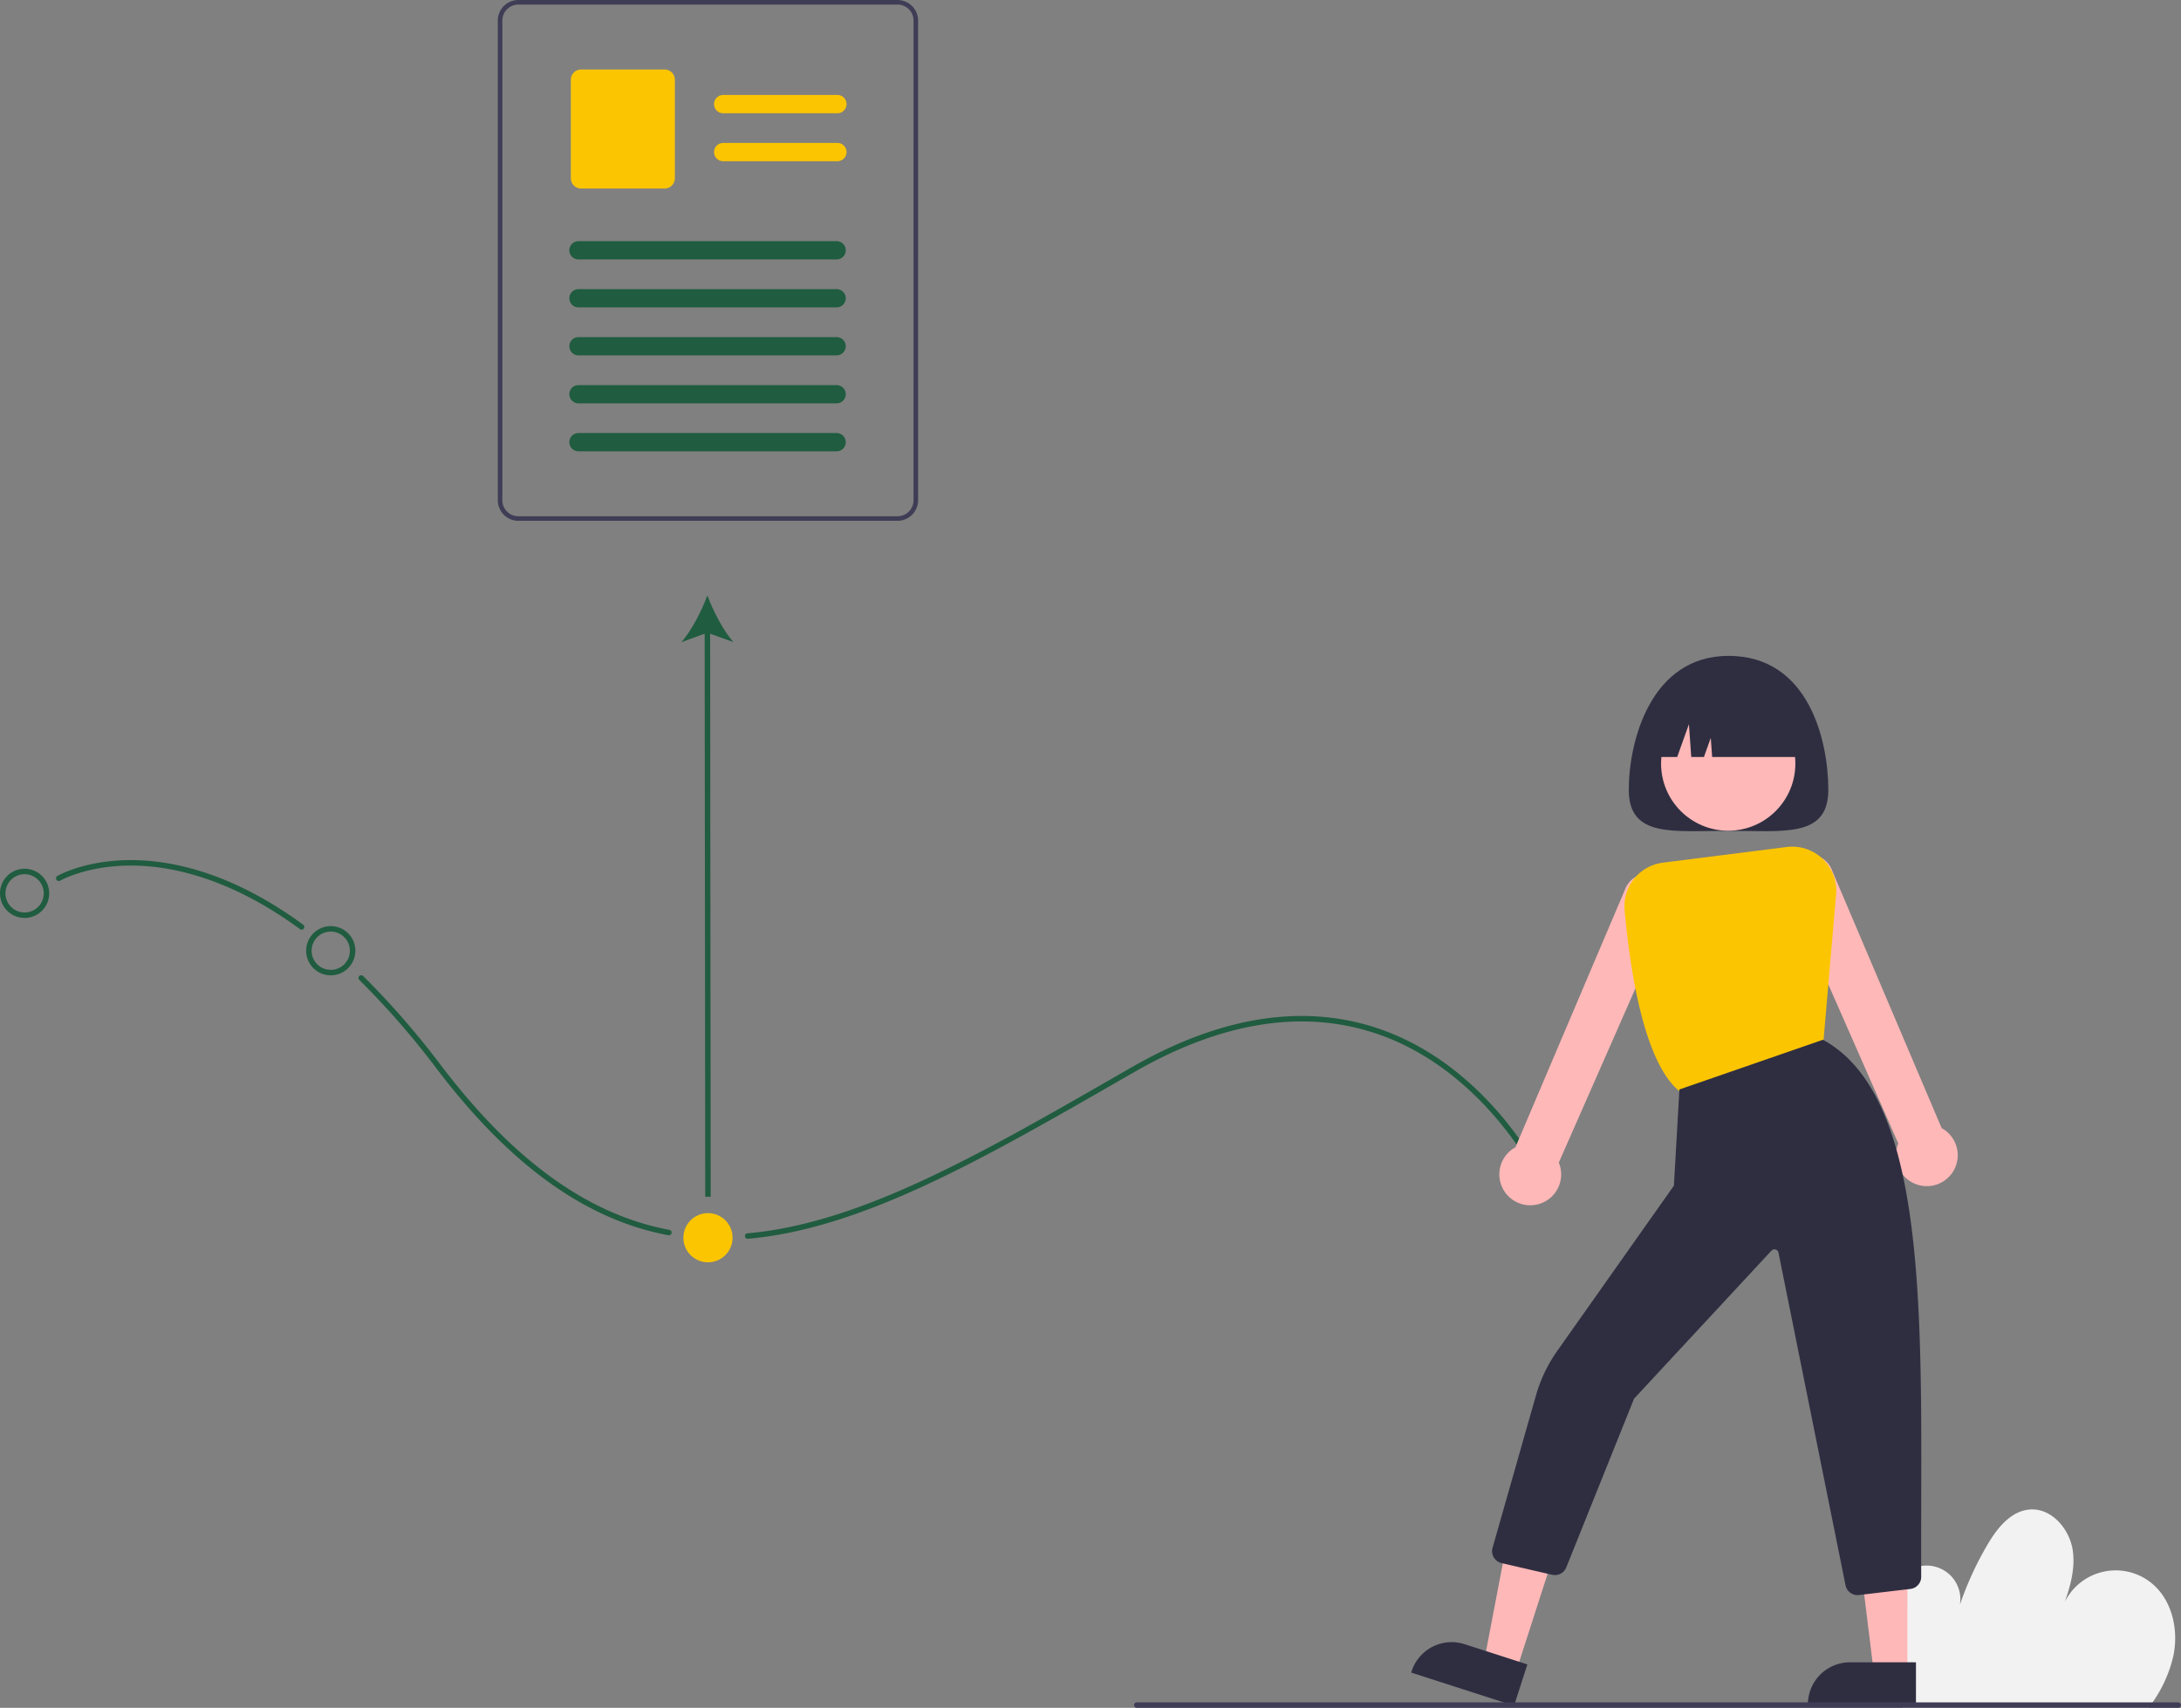 <svg xmlns="http://www.w3.org/2000/svg" data-name="Layer 1" width="797.87" height="624.837" viewBox="0 0 797.87 624.837" xmlns:xlink="http://www.w3.org/1999/xlink"><rect x="0" y="0" width="797.87" height="624.837" fill="#808080" stroke="none"/><path d="M996.175,743.238a48.084,48.084,0,0,1-7.65,17.18c-.44.68-.91,1.34-1.39,2H897.205c-.26-.66-.51-1.33-.74-2a89.076,89.076,0,0,1-5.04-28.13c-.13-7.93,1.87-17.12,8.98-20.64a12.334,12.334,0,0,1,17.65,13.05,119.441,119.441,0,0,1,10.19-22.16c3.51-5.94,8.44-12.12,15.32-12.68,7.98-.66,14.64,7.09,15.78,15.02.9,6.33-.76,12.64-2.91,18.75a20.799,20.799,0,0,1,31.33-7.16C995.565,722.498,998.135,733.578,996.175,743.238Z" transform="translate(-201.065 -137.582)" fill="#f2f2f2"/><path d="M311.404,477.709a.997.997,0,0,1-.59-.193c-27.03-19.811-49.454-23.578-63.502-23.242-15.205.359-24.156,5.458-24.244,5.509a1,1,0,0,1-1.007-1.728c.376-.219,9.39-5.377,25.066-5.776,14.389-.375,37.322,3.434,64.87,23.625a1,1,0,0,1-.592,1.807Z" transform="translate(-201.065 -137.582)" fill="#205C40"/><path d="M445.76,589.528a1.001,1.001,0,0,1-.186-.017c-30.194-5.663-57.934-25.612-84.806-60.988a298.561,298.561,0,0,0-28.263-32.426,1,1,0,0,1,1.401-1.428,300.594,300.594,0,0,1,28.454,32.644c26.558,34.963,53.898,54.665,83.582,60.232a1,1,0,0,1-.183,1.983Z" transform="translate(-201.065 -137.582)" fill="#205C40"/><path d="M474.571,590.806a1,1,0,0,1-.086-1.996c41.113-3.598,84.932-28.779,135.67-57.937l4.912-2.822c31.536-18.11,61.079-23.141,87.809-14.958,41.225,12.623,61.388,52.979,61.587,53.385a1,1,0,0,1-1.796.88c-.196-.398-20.004-40.001-60.396-52.358-26.175-8.008-55.18-3.033-86.208,14.785l-4.912,2.822c-50.943,29.276-94.939,54.559-136.492,58.195C474.63,590.805,474.6,590.806,474.571,590.806Z" transform="translate(-201.065 -137.582)" fill="#205C40"/><path d="M869.916,426.539c0,17.673-16.342,15-36.5,15s-36.5,2.673-36.5-15,7.982-49,36.5-49C862.916,377.539,869.916,408.866,869.916,426.539Z" transform="translate(-201.065 -137.582)" fill="#2f2e41"/><polygon points="554.552 611.793 542.883 608.032 551.838 561.234 569.06 566.786 554.552 611.793" fill="#ffb8b8"/><path d="M754.947,761.645,717.323,749.517l.153-.476a15.386,15.386,0,0,1,19.365-9.924l.001 0,22.979,7.407Z" transform="translate(-201.065 -137.582)" fill="#2f2e41"/><polygon points="697.785 612.179 685.525 612.178 679.692 564.891 697.787 564.891 697.785 612.179" fill="#ffb8b8"/><path d="M901.976,761.645l-39.531-.001v-.5A15.386,15.386,0,0,1,877.832,745.757h.001l24.144.001Z" transform="translate(-201.065 -137.582)" fill="#2f2e41"/><path d="M905.933,571.547a11.295,11.295,0,0,1-10.417-15.621l-41.182-93.58a9.052,9.052,0,1,1,17.057-6.065l39.991,94.055a10.901,10.901,0,0,1,1.407.898,11.307,11.307,0,0,1,1.888,16.204h0A11.318,11.318,0,0,1,905.933,571.547Z" transform="translate(-201.065 -137.582)" fill="#ffb8b8"/><path d="M760.899,578.547a11.318,11.318,0,0,1-8.745-4.109h0a11.307,11.307,0,0,1,1.888-16.204,10.9,10.9,0,0,1,1.407-.898l40.003-94.087a9.052,9.052,0,1,1,17.057,6.066L771.316,562.925a11.295,11.295,0,0,1-10.417,15.621Z" transform="translate(-201.065 -137.582)" fill="#ffb8b8"/><circle cx="632.229" cy="279.367" r="24.561" fill="#ffb8b8"/><path d="M815.81,537.092l-.204-.161c-13.396-10.576-18.411-46.072-20.208-66.291a16.074,16.074,0,0,1,14.021-17.441l45.263-5.729a16.111,16.111,0,0,1,18.074,17.365l-4.872,56.585Z" transform="translate(-201.065 -137.582)" fill="#fcc501"/><path d="M880.606,721.173a4.477,4.477,0,0,1-4.401-3.611L851.679,595.874a1.5,1.5,0,0,0-2.55-.744L798.845,649.311,774.1,710.922a4.504,4.504,0,0,1-5.228,2.812l-18.468-4.262a4.5,4.5,0,0,1-3.316-5.617l15.844-55.655A54.086,54.086,0,0,1,770.783,631.777l42.642-60.41,2.011-35.191,52.527-18.182.195.107c36.115,19.985,35.934,92.411,35.742,169.09-.022,8.949-.045,18.204-.004,27.24a4.484,4.484,0,0,1-4.016,4.489l-18.778,2.226A4.464,4.464,0,0,1,880.606,721.173Z" transform="translate(-201.065 -137.582)" fill="#2f2e41"/><path d="M804.916,414.539v0h9.714l4.286-12,.857,12h4.643l2.5-7,.5,7h34.5v0a26,26,0,0,0-26-26h-5A26,26,0,0,0,804.916,414.539Z" transform="translate(-201.065 -137.582)" fill="#2f2e41"/><path d="M998.935,761.418a1.003,1.003,0,0,1-1,1h-381a1,1,0,0,1,0-2h381A1.003,1.003,0,0,1,998.935,761.418Z" transform="translate(-201.065 -137.582)" fill="#3f3d56"/><rect x="458.957" y="367.489" width="2" height="207.93" transform="translate(-201.554 -137.104) rotate(-0.059)" fill="#205C40"/><path d="M459.836,355.418c2.113,5.677,5.716,12.721,9.53,17.085l-9.516-3.431-9.506,3.45C454.148,368.151,457.737,361.1,459.836,355.418Z" transform="translate(-201.065 -137.582)" fill="#205C40"/><path d="M210.065,473.418a9,9,0,1,1,9-9A9.01,9.01,0,0,1,210.065,473.418Zm0-16a7,7,0,1,0,7,7A7.008,7.008,0,0,0,210.065,457.418Z" transform="translate(-201.065 -137.582)" fill="#205C40"/><path d="M322.065,494.418a9,9,0,1,1,9-9A9.01,9.01,0,0,1,322.065,494.418Zm0-16a7,7,0,1,0,7,7A7.008,7.008,0,0,0,322.065,478.418Z" transform="translate(-201.065 -137.582)" fill="#205C40"/><circle cx="259" cy="452.837" r="9" fill="#fcc501"/><path id="ee70bbe5-0fd0-40b4-b554-505cd54c2bbd-2278" data-name="Path 336" d="M536.365,142.232a7.6,7.6,0,0,0-6.95-4.65h-138.725a7.524,7.524,0,0,0-7.52,7.52v175.5a7.524,7.524,0,0,0,7.52,7.52h138.73a7.53,7.53,0,0,0,7.52-7.52v-175.5a7.386,7.386,0,0,0-.57-2.87Zm-1.1,178.37a5.857,5.857,0,0,1-5.85,5.85h-138.725a5.851,5.851,0,0,1-5.85-5.849v-175.5a5.858,5.858,0,0,1,5.85-5.85h138.73a5.879,5.879,0,0,1,5.43,3.68,6.485,6.485,0,0,1,.22.66,5.801,5.801,0,0,1,.2,1.51Z" transform="translate(-201.065 -137.582)" fill="#3f3d56"/><path id="bb8eb027-3740-4f02-8c9d-654f9a39902f-2279" data-name="Path 337" d="M507.415,179.017h-41.786a3.343,3.343,0,1,1,0-6.686h41.786a3.343,3.343,0,1,1,0,6.686Z" transform="translate(-201.065 -137.582)" fill="#fcc501"/><path id="a3866511-4942-4881-be97-faab4fa34b50-2280" data-name="Path 338" d="M507.415,196.567h-41.786a3.343,3.343,0,1,1,0-6.686h41.786a3.343,3.343,0,1,1,0,6.686Z" transform="translate(-201.065 -137.582)" fill="#fcc501"/><path id="f08ee3fb-4385-42a6-afa4-53200aaca409-2281" data-name="Path 339" d="M444.189,206.56h-30.537a3.765,3.765,0,0,1-3.761-3.761v-36.036a3.765,3.765,0,0,1,3.761-3.761h30.537a3.765,3.765,0,0,1,3.761,3.761v36.036A3.765,3.765,0,0,1,444.189,206.56Z" transform="translate(-201.065 -137.582)" fill="#fcc501"/><path id="e369717a-749a-4a1f-a229-45e0da930cc4-2282" data-name="Path 340" d="M507.125,232.503h-94.436a3.343,3.343,0,0,1,0-6.686h94.436a3.343,3.343,0,1,1,0,6.686Z" transform="translate(-201.065 -137.582)" fill="#205C40"/><path id="ef6b24b5-2440-48fd-9253-b825a44f6e02-2283" data-name="Path 341" d="M507.125,250.053h-94.436a3.343,3.343,0,0,1,0-6.686h94.436a3.343,3.343,0,1,1,0,6.686Z" transform="translate(-201.065 -137.582)" fill="#205C40"/><path id="b0b55a8a-1954-4430-a74d-a6cc3d1b9380-2284" data-name="Path 342" d="M507.125,267.603h-94.436a3.343,3.343,0,0,1,0-6.686h94.436a3.343,3.343,0,1,1,0,6.686Z" transform="translate(-201.065 -137.582)" fill="#205C40"/><path id="e502a05a-d93f-45a7-9287-4aafc935958a-2285" data-name="Path 343" d="M507.125,285.153h-94.436a3.343,3.343,0,0,1,0-6.686h94.436a3.343,3.343,0,1,1,0,6.686Z" transform="translate(-201.065 -137.582)" fill="#205C40"/><path id="aff42eff-eedb-45ff-aa19-27d63bd3a4a4-2286" data-name="Path 344" d="M507.125,302.703h-94.436a3.343,3.343,0,0,1,0-6.686h94.436a3.343,3.343,0,1,1,0,6.686Z" transform="translate(-201.065 -137.582)" fill="#205C40"/></svg>